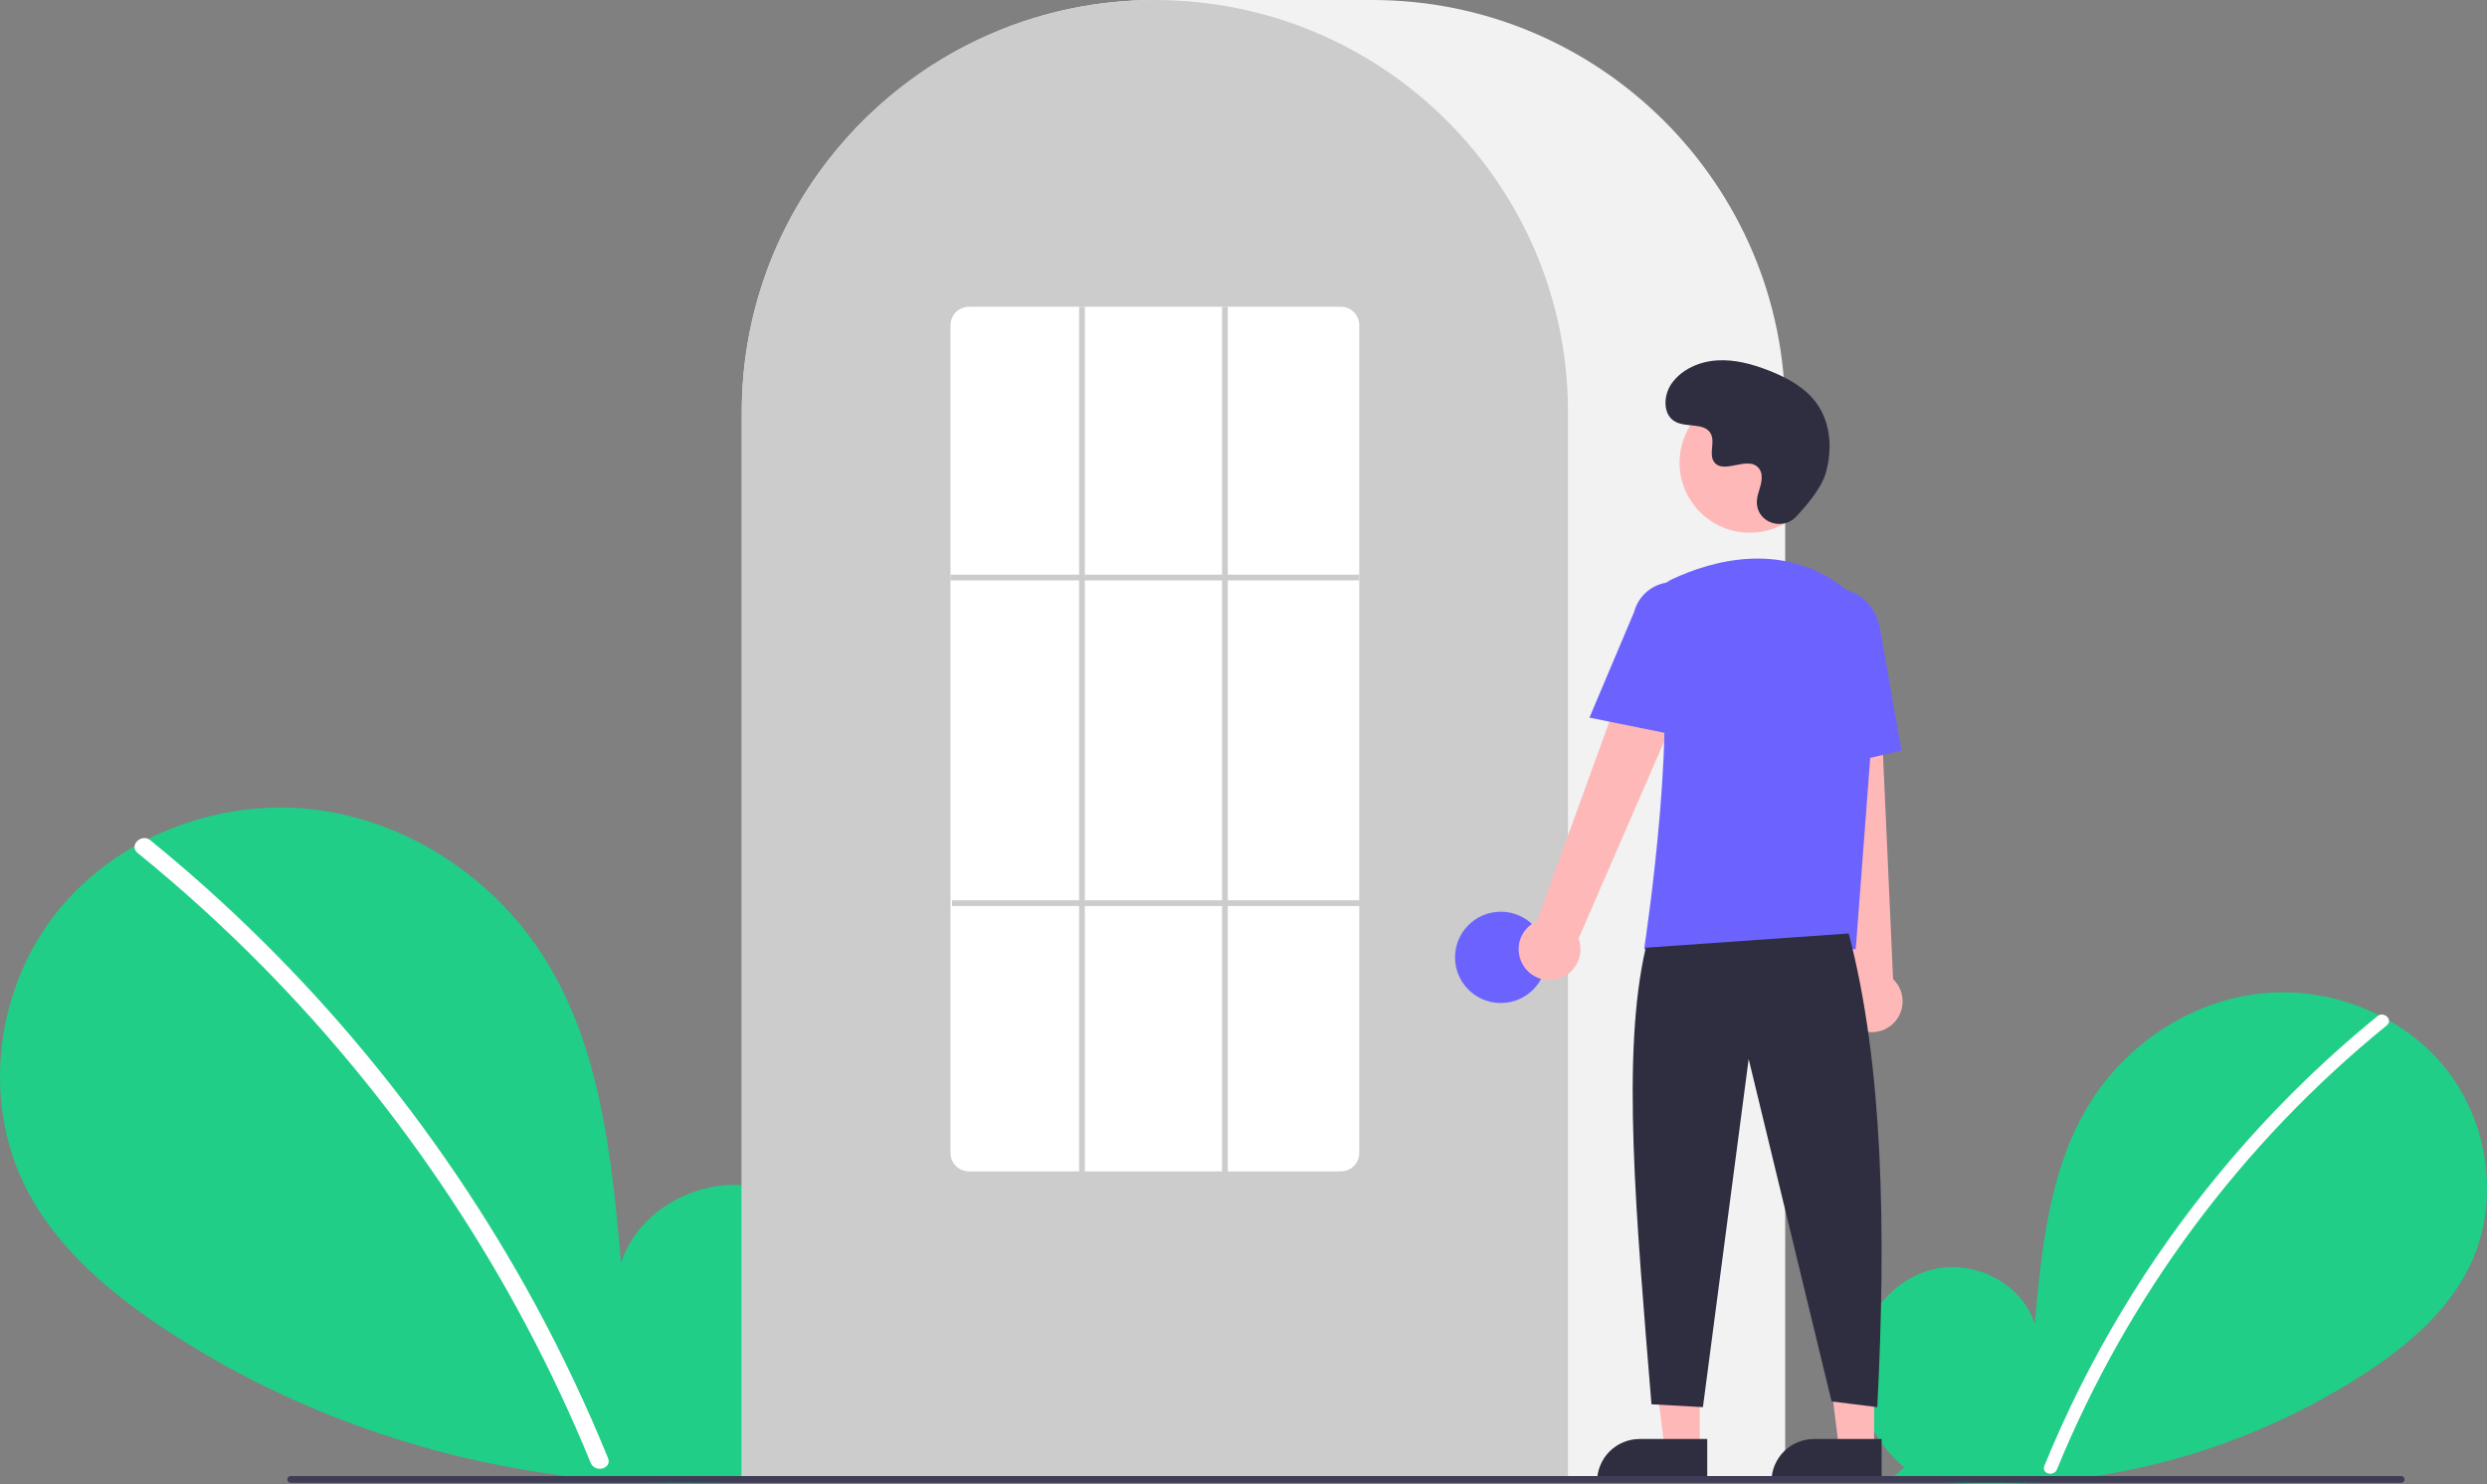 <svg width="258" height="154" viewBox="0 0 258 154" fill="none" xmlns="http://www.w3.org/2000/svg">
<rect x="0" y="0" width="258" height="154" fill="#808080" stroke="none"/>
<path d="M197.531 152.259C194.228 149.472 192.221 145.07 192.748 140.785C193.274 136.499 196.533 132.56 200.76 131.65C204.987 130.74 209.806 133.259 211.09 137.381C211.797 129.433 212.611 121.151 216.844 114.382C220.676 108.253 227.314 103.868 234.509 103.083C241.703 102.299 249.278 105.262 253.765 110.931C258.252 116.6 259.35 124.842 256.208 131.351C253.893 136.146 249.628 139.714 245.159 142.617C230.719 151.919 213.401 155.702 196.39 153.269L197.531 152.259Z" fill="#20CE88"/>
<path d="M246.65 105.426C240.714 110.253 235.268 115.652 230.392 121.545C222.76 130.735 216.584 141.039 212.079 152.098C211.749 152.905 213.061 153.256 213.387 152.458C220.758 134.486 232.524 118.644 247.61 106.384C248.287 105.833 247.322 104.88 246.65 105.426Z" fill="white"/>
<path d="M83.054 151.501C87.591 147.674 90.347 141.628 89.624 135.742C88.901 129.856 84.425 124.445 78.619 123.195C72.813 121.945 66.195 125.405 64.431 131.068C63.46 120.15 62.342 108.776 56.528 99.478C51.264 91.06 42.147 85.037 32.265 83.959C22.384 82.881 11.98 86.951 5.817 94.738C-0.346 102.525 -1.854 113.845 2.462 122.785C5.641 129.371 11.499 134.272 17.637 138.259C37.218 150.98 61.508 156.285 84.621 152.89" fill="#20CE88"/>
<path d="M15.589 87.177C23.742 93.807 31.222 101.223 37.92 109.316C44.62 117.402 50.517 126.116 55.531 135.339C58.334 140.512 60.851 145.834 63.073 151.281C63.526 152.389 61.723 152.872 61.276 151.776C57.341 142.172 52.473 132.977 46.742 124.322C41.038 115.698 34.511 107.646 27.25 100.281C23.143 96.117 18.81 92.182 14.271 88.493C13.34 87.736 14.666 86.427 15.589 87.177L15.589 87.177Z" fill="white"/>
<path d="M185.197 153.663H76.955V42.783C76.955 19.192 96.178 0 119.807 0H142.345C165.973 0 185.197 19.192 185.197 42.783V153.663Z" fill="#F2F2F2"/>
<path d="M162.659 153.663H76.955V42.783C76.931 33.743 79.799 24.933 85.139 17.633C85.336 17.365 85.532 17.101 85.734 16.839C88.317 13.457 91.391 10.478 94.855 8.001C95.05 7.859 95.247 7.719 95.446 7.58C98.344 5.577 101.479 3.941 104.779 2.707C104.975 2.632 105.175 2.558 105.374 2.487C108.359 1.423 111.453 0.695 114.599 0.315C114.794 0.288 114.995 0.267 115.195 0.247C118.261 -0.081 121.353 -0.081 124.419 0.247C124.619 0.267 124.819 0.288 125.017 0.315C128.162 0.695 131.255 1.424 134.24 2.487C134.439 2.558 134.639 2.632 134.835 2.707C138.095 3.925 141.193 5.538 144.06 7.508C144.259 7.644 144.458 7.784 144.655 7.924C146.596 9.307 148.42 10.848 150.107 12.532C151.459 13.882 152.72 15.321 153.88 16.84C154.082 17.101 154.278 17.365 154.475 17.633C159.815 24.932 162.682 33.743 162.659 42.783V153.663Z" fill="#CCCCCC"/>
<path d="M155.69 104.07C158.31 104.07 160.434 101.949 160.434 99.333C160.434 96.717 158.31 94.596 155.69 94.596C153.069 94.596 150.945 96.717 150.945 99.333C150.945 101.949 153.069 104.07 155.69 104.07Z" fill="#6C63FF"/>
<path d="M176.329 150.342H172.694L170.964 136.341L176.33 136.341L176.329 150.342Z" fill="#FFB8B8"/>
<path d="M170.097 149.305H177.108V153.712H165.682C165.682 153.133 165.796 152.56 166.018 152.026C166.24 151.491 166.565 151.005 166.975 150.596C167.385 150.186 167.872 149.862 168.407 149.64C168.943 149.419 169.517 149.305 170.097 149.305Z" fill="#2F2E41"/>
<path d="M194.419 150.342H190.783L189.053 136.341L194.42 136.341L194.419 150.342Z" fill="#FFB8B8"/>
<path d="M188.186 149.305H195.198V153.712H183.772C183.772 153.133 183.886 152.56 184.108 152.026C184.33 151.491 184.655 151.005 185.065 150.596C185.475 150.186 185.961 149.862 186.497 149.64C187.033 149.419 187.607 149.305 188.186 149.305Z" fill="#2F2E41"/>
<path d="M158.091 100.272C157.829 99.887 157.656 99.45 157.582 98.99C157.508 98.531 157.535 98.062 157.663 97.615C157.791 97.167 158.015 96.753 158.32 96.402C158.625 96.051 159.003 95.77 159.429 95.581L171.788 61.572L177.869 64.885L163.758 97.386C164.029 98.12 164.022 98.928 163.736 99.657C163.45 100.387 162.907 100.986 162.208 101.342C161.51 101.697 160.705 101.785 159.946 101.588C159.187 101.39 158.527 100.922 158.091 100.272Z" fill="#FFB8B8"/>
<path d="M192.562 106.662C192.158 106.431 191.809 106.114 191.541 105.734C191.273 105.353 191.092 104.919 191.01 104.461C190.928 104.004 190.948 103.533 191.068 103.084C191.188 102.635 191.405 102.217 191.704 101.861L187.875 65.885L194.796 66.201L196.387 101.588C196.954 102.129 197.302 102.859 197.365 103.639C197.429 104.419 197.204 105.196 196.732 105.821C196.261 106.447 195.576 106.878 194.807 107.033C194.038 107.188 193.24 107.056 192.562 106.662Z" fill="#FFB8B8"/>
<path d="M181.521 55.272C185.544 55.272 188.805 52.017 188.805 48C188.805 43.984 185.544 40.728 181.521 40.728C177.498 40.728 174.237 43.984 174.237 48C174.237 52.017 177.498 55.272 181.521 55.272Z" fill="#FFB8B8"/>
<path d="M192.515 98.48H170.557L170.583 98.309C170.622 98.055 174.497 72.717 171.639 64.428C171.353 63.613 171.378 62.722 171.71 61.924C172.042 61.127 172.658 60.481 173.439 60.11H173.439C177.523 58.19 185.363 55.825 191.98 61.563C192.953 62.422 193.714 63.495 194.201 64.697C194.687 65.899 194.887 67.198 194.785 68.49L192.515 98.48Z" fill="#6C63FF"/>
<path d="M174.774 76.462L164.888 74.459L169.522 63.495C169.799 62.434 170.487 61.525 171.435 60.969C172.382 60.412 173.512 60.254 174.576 60.528C175.64 60.803 176.552 61.487 177.112 62.432C177.671 63.377 177.832 64.504 177.56 65.567L174.774 76.462Z" fill="#6C63FF"/>
<path d="M187.436 80.18L186.841 66.577C186.391 64.02 187.857 61.603 190.111 61.208C192.367 60.815 194.569 62.588 195.022 65.164L197.256 77.874L187.436 80.18Z" fill="#6C63FF"/>
<path d="M191.785 96.852C195.318 110.287 195.704 127.368 194.75 146L190.006 145.408L181.406 109.879L176.661 146L171.323 145.704C169.728 126.154 168.175 109.371 170.73 98.332L191.785 96.852Z" fill="#2F2E41"/>
<path d="M186.32 53.62C184.961 55.065 182.438 54.29 182.261 52.316C182.247 52.162 182.248 52.008 182.264 51.855C182.355 50.98 182.861 50.187 182.74 49.263C182.713 49.033 182.627 48.814 182.491 48.627C181.408 47.179 178.866 49.274 177.845 47.964C177.218 47.16 177.955 45.895 177.474 44.997C176.839 43.812 174.959 44.397 173.78 43.747C172.469 43.025 172.547 41.016 173.411 39.794C174.464 38.304 176.31 37.508 178.133 37.394C179.956 37.279 181.766 37.771 183.468 38.433C185.402 39.186 187.32 40.226 188.51 41.923C189.957 43.988 190.096 46.764 189.373 49.178C188.932 50.646 187.43 52.44 186.32 53.62Z" fill="#2F2E41"/>
<path d="M249.098 153.853H30.156C30.062 153.853 29.973 153.816 29.907 153.75C29.841 153.684 29.804 153.594 29.804 153.501C29.804 153.408 29.841 153.318 29.907 153.252C29.973 153.186 30.062 153.149 30.156 153.148H249.098C249.191 153.149 249.281 153.186 249.347 153.252C249.413 153.318 249.45 153.408 249.45 153.501C249.45 153.594 249.413 153.684 249.347 153.75C249.281 153.816 249.191 153.853 249.098 153.853Z" fill="#3F3D56"/>
<path d="M139.083 121.539H100.531C100.023 121.541 99.535 121.343 99.174 120.987C98.812 120.631 98.607 120.146 98.603 119.639V33.727C98.607 33.221 98.812 32.736 99.174 32.38C99.535 32.024 100.023 31.825 100.531 31.828H139.083C139.59 31.825 140.079 32.024 140.44 32.38C140.801 32.736 141.006 33.221 141.01 33.727V119.639C141.006 120.146 140.801 120.631 140.44 120.987C140.079 121.343 139.59 121.541 139.083 121.539Z" fill="white"/>
<path d="M141.01 59.626H98.603V60.219H141.01V59.626Z" fill="#CCCCCC"/>
<path d="M141.159 93.412H98.752V94.004H141.159V93.412Z" fill="#CCCCCC"/>
<path d="M112.541 31.828H111.948V121.835H112.541V31.828Z" fill="#CCCCCC"/>
<path d="M127.369 31.828H126.776V121.835H127.369V31.828Z" fill="#CCCCCC"/>
</svg>
